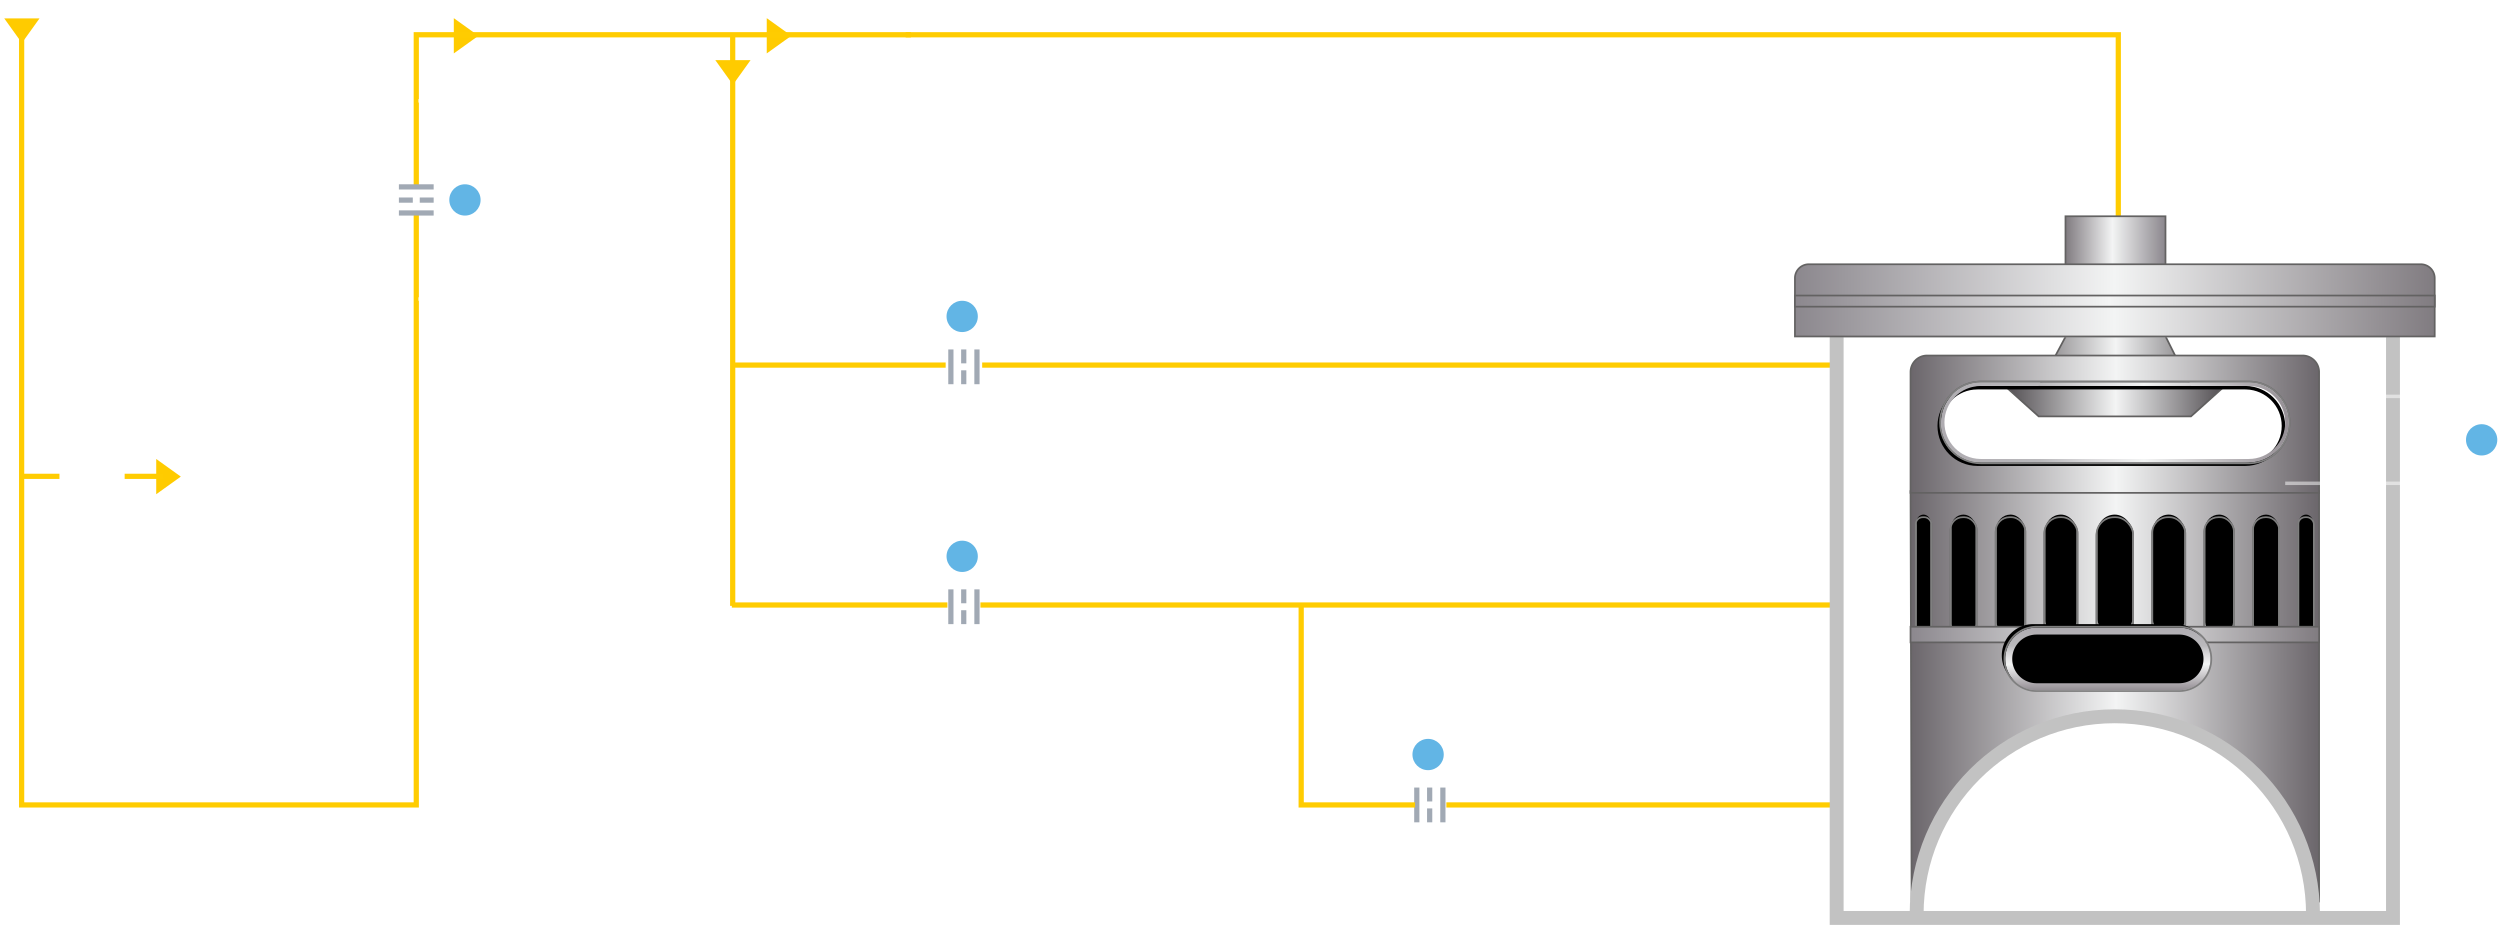 <svg width="719" height="267" xmlns="http://www.w3.org/2000/svg" xmlns:xlink="http://www.w3.org/1999/xlink"><defs><filter x="-10.5%" y="-37%" width="119%" height="182.6%" filterUnits="objectBoundingBox" id="d"><feOffset dx="-1" dy="1" in="SourceAlpha" result="shadowOffsetOuter1"/><feGaussianBlur stdDeviation="3" in="shadowOffsetOuter1" result="shadowBlurOuter1"/><feColorMatrix values="0 0 0 0 0 0 0 0 0 0 0 0 0 0 0 0 0 0 0.231 0" in="shadowBlurOuter1"/></filter><filter x="-35.7%" y="-7.1%" width="171.4%" height="114.3%" filterUnits="objectBoundingBox" id="j"><feGaussianBlur stdDeviation="1.5" in="SourceAlpha" result="shadowBlurInner1"/><feOffset dy="-1" in="shadowBlurInner1" result="shadowOffsetInner1"/><feComposite in="shadowOffsetInner1" in2="SourceAlpha" operator="arithmetic" k2="-1" k3="1" result="shadowInnerInner1"/><feColorMatrix values="0 0 0 0 0 0 0 0 0 0 0 0 0 0 0 0 0 0 0.32 0" in="shadowInnerInner1"/></filter><filter x="-35.7%" y="-7.1%" width="171.4%" height="114.3%" filterUnits="objectBoundingBox" id="l"><feGaussianBlur stdDeviation="1.5" in="SourceAlpha" result="shadowBlurInner1"/><feOffset dy="-1" in="shadowBlurInner1" result="shadowOffsetInner1"/><feComposite in="shadowOffsetInner1" in2="SourceAlpha" operator="arithmetic" k2="-1" k3="1" result="shadowInnerInner1"/><feColorMatrix values="0 0 0 0 0 0 0 0 0 0 0 0 0 0 0 0 0 0 0.32 0" in="shadowInnerInner1"/></filter><filter x="-62.5%" y="-7.1%" width="225%" height="114.3%" filterUnits="objectBoundingBox" id="n"><feGaussianBlur stdDeviation="1.5" in="SourceAlpha" result="shadowBlurInner1"/><feOffset dy="-1" in="shadowBlurInner1" result="shadowOffsetInner1"/><feComposite in="shadowOffsetInner1" in2="SourceAlpha" operator="arithmetic" k2="-1" k3="1" result="shadowInnerInner1"/><feColorMatrix values="0 0 0 0 0 0 0 0 0 0 0 0 0 0 0 0 0 0 0.32 0" in="shadowInnerInner1"/></filter><filter x="-62.5%" y="-7.1%" width="225%" height="114.3%" filterUnits="objectBoundingBox" id="p"><feGaussianBlur stdDeviation="1.5" in="SourceAlpha" result="shadowBlurInner1"/><feOffset dy="-1" in="shadowBlurInner1" result="shadowOffsetInner1"/><feComposite in="shadowOffsetInner1" in2="SourceAlpha" operator="arithmetic" k2="-1" k3="1" result="shadowInnerInner1"/><feColorMatrix values="0 0 0 0 0 0 0 0 0 0 0 0 0 0 0 0 0 0 0.32 0" in="shadowInnerInner1"/></filter><filter x="-31.2%" y="-7.1%" width="162.5%" height="114.3%" filterUnits="objectBoundingBox" id="r"><feGaussianBlur stdDeviation="1.5" in="SourceAlpha" result="shadowBlurInner1"/><feOffset dy="-1" in="shadowBlurInner1" result="shadowOffsetInner1"/><feComposite in="shadowOffsetInner1" in2="SourceAlpha" operator="arithmetic" k2="-1" k3="1" result="shadowInnerInner1"/><feColorMatrix values="0 0 0 0 0 0 0 0 0 0 0 0 0 0 0 0 0 0 0.32 0" in="shadowInnerInner1"/></filter><filter x="-31.2%" y="-7.1%" width="162.5%" height="114.3%" filterUnits="objectBoundingBox" id="t"><feGaussianBlur stdDeviation="1.5" in="SourceAlpha" result="shadowBlurInner1"/><feOffset dy="-1" in="shadowBlurInner1" result="shadowOffsetInner1"/><feComposite in="shadowOffsetInner1" in2="SourceAlpha" operator="arithmetic" k2="-1" k3="1" result="shadowInnerInner1"/><feColorMatrix values="0 0 0 0 0 0 0 0 0 0 0 0 0 0 0 0 0 0 0.32 0" in="shadowInnerInner1"/></filter><filter x="-27.8%" y="-7.1%" width="155.6%" height="114.3%" filterUnits="objectBoundingBox" id="v"><feGaussianBlur stdDeviation="1.5" in="SourceAlpha" result="shadowBlurInner1"/><feOffset dy="-1" in="shadowBlurInner1" result="shadowOffsetInner1"/><feComposite in="shadowOffsetInner1" in2="SourceAlpha" operator="arithmetic" k2="-1" k3="1" result="shadowInnerInner1"/><feColorMatrix values="0 0 0 0 0 0 0 0 0 0 0 0 0 0 0 0 0 0 0.32 0" in="shadowInnerInner1"/></filter><filter x="-27.8%" y="-7.1%" width="155.6%" height="114.3%" filterUnits="objectBoundingBox" id="x"><feGaussianBlur stdDeviation="1.5" in="SourceAlpha" result="shadowBlurInner1"/><feOffset dy="-1" in="shadowBlurInner1" result="shadowOffsetInner1"/><feComposite in="shadowOffsetInner1" in2="SourceAlpha" operator="arithmetic" k2="-1" k3="1" result="shadowInnerInner1"/><feColorMatrix values="0 0 0 0 0 0 0 0 0 0 0 0 0 0 0 0 0 0 0.32 0" in="shadowInnerInner1"/></filter><filter x="-25%" y="-7.1%" width="150%" height="114.3%" filterUnits="objectBoundingBox" id="z"><feGaussianBlur stdDeviation="1.5" in="SourceAlpha" result="shadowBlurInner1"/><feOffset dy="-1" in="shadowBlurInner1" result="shadowOffsetInner1"/><feComposite in="shadowOffsetInner1" in2="SourceAlpha" operator="arithmetic" k2="-1" k3="1" result="shadowInnerInner1"/><feColorMatrix values="0 0 0 0 0 0 0 0 0 0 0 0 0 0 0 0 0 0 0.32 0" in="shadowInnerInner1"/></filter><filter x="-31.2%" y="-8.8%" width="162.5%" height="117.5%" filterUnits="objectBoundingBox" id="E"><feGaussianBlur stdDeviation="4.5" in="SourceAlpha" result="shadowBlurInner1"/><feOffset dy="1" in="shadowBlurInner1" result="shadowOffsetInner1"/><feComposite in="shadowOffsetInner1" in2="SourceAlpha" operator="arithmetic" k2="-1" k3="1" result="shadowInnerInner1"/><feColorMatrix values="0 0 0 0 0 0 0 0 0 0 0 0 0 0 0 0 0 0 0.302 0" in="shadowInnerInner1"/></filter><filter x="-58.3%" y="-14.4%" width="205.6%" height="132.2%" filterUnits="objectBoundingBox" id="F"><feOffset dx="-1" dy="1" in="SourceAlpha" result="shadowOffsetOuter1"/><feGaussianBlur stdDeviation="3" in="shadowOffsetOuter1" result="shadowBlurOuter1"/><feColorMatrix values="0 0 0 0 0 0 0 0 0 0 0 0 0 0 0 0 0 0 0.231 0" in="shadowBlurOuter1"/></filter><linearGradient x1=".169%" y1="49.86%" x2="99.899%" y2="49.86%" id="a"><stop stop-color="#6B666B" offset="0%"/><stop stop-color="#F3F4F4" offset="50.303%"/><stop stop-color="#6B666B" offset="100%"/></linearGradient><linearGradient x1=".169%" y1="49.86%" x2="99.899%" y2="49.86%" id="b"><stop stop-color="#524E52" offset="0%"/><stop stop-color="#F3F4F4" offset="50.303%"/><stop stop-color="#524E52" offset="100%"/></linearGradient><linearGradient x1=".169%" y1="49.86%" x2="99.899%" y2="49.86%" id="c"><stop stop-color="#6B666B" offset="0%"/><stop stop-color="#F3F4F4" offset="50.303%"/><stop stop-color="#6B666B" offset="100%"/></linearGradient><linearGradient x1=".453%" y1="50.403%" x2="99.615%" y2="50.403%" id="f"><stop stop-color="#AFACB1" offset="0%"/><stop stop-color="#BAB9BC" offset="28.499%"/><stop stop-color="#D9D8DA" offset="42.07%"/><stop stop-color="#F3F4F4" offset="58.437%"/><stop stop-color="#958F95" offset="100%"/></linearGradient><linearGradient x1="50.034%" y1="-.004%" x2="50.034%" y2="99.984%" id="g"><stop stop-color="#8B878D" offset="0%"/><stop stop-color="#F3F4F4" offset="53.011%"/><stop stop-color="#807B80" offset="100%"/></linearGradient><linearGradient x1=".04%" y1="49.99%" x2="100.028%" y2="49.99%" id="h"><stop stop-color="#8B878D" offset="0%"/><stop stop-color="#F3F4F4" offset="49.93%"/><stop stop-color="#807B80" offset="100%"/></linearGradient><linearGradient x1=".04%" y1="49.99%" x2="100.028%" y2="49.99%" id="i"><stop stop-color="#8B878D" offset="0%"/><stop stop-color="#F3F4F4" offset="49.121%"/><stop stop-color="#807B80" offset="100%"/></linearGradient><linearGradient x1=".04%" y1="49.99%" x2="100.028%" y2="49.99%" id="B"><stop stop-color="#8B878D" offset="0%"/><stop stop-color="#F3F4F4" offset="49.93%"/><stop stop-color="#807B80" offset="100%"/></linearGradient><linearGradient x1="50.034%" y1="0%" x2="50.034%" y2="100%" id="C"><stop stop-color="#363D43" offset="0%"/><stop stop-color="#798085" offset="49.388%"/><stop stop-color="#363D43" offset="100%"/></linearGradient><linearGradient x1=".453%" y1="50.403%" x2="99.615%" y2="50.403%" id="H"><stop stop-color="#AFACB1" offset="0%"/><stop stop-color="#BAB9BC" offset="28.499%"/><stop stop-color="#D9D8DA" offset="42.07%"/><stop stop-color="#F3F4F4" offset="58.437%"/><stop stop-color="#958F95" offset="100%"/></linearGradient><rect id="k" x="10" y="0" width="7" height="35" rx="3.5"/><rect id="m" x="97" y="0" width="7" height="35" rx="3.5"/><rect id="o" x="0" y="0" width="4" height="35" rx="2"/><rect id="q" x="110" y="0" width="4" height="35" rx="2"/><rect id="s" x="23" y="0" width="8" height="35" rx="4"/><rect id="u" x="83" y="0" width="8" height="35" rx="4"/><rect id="w" x="37" y="0" width="9" height="35" rx="4.5"/><rect id="y" x="68" y="0" width="9" height="35" rx="4.5"/><rect id="A" x="52" y="0" width="10" height="35" rx="5"/><path d="M646.722 110c6.351 0 11.5 5.149 11.5 11.5s-5.149 11.5-11.5 11.5h-77c-6.351 0-11.5-5.149-11.5-11.5s5.149-11.5 11.5-11.5h77zm0 1h-77c-5.8 0-10.5 4.701-10.5 10.5 0 5.704 4.548 10.346 10.216 10.496l.284.004h77c5.799 0 10.5-4.701 10.5-10.5 0-5.704-4.548-10.346-10.216-10.496l-.284-.004z" id="e"/><path d="M30-19a8 8 0 018 8v41a8 8 0 11-16 0v-41a8 8 0 018-8z" id="D"/><path d="M30-20a9 9 0 00-9 9v41a9 9 0 0018 0v-41a9 9 0 00-9-9zm0 2a7 7 0 017 7v41a7 7 0 01-14 0v-41a7 7 0 017-7z" id="G"/></defs><g fill="none" fill-rule="evenodd"><path d="M210.722 173.5V11m50.5-1h348v62" stroke="#FFCC01" stroke-width="1.5" stroke-linecap="square"/><path fill="#FFCB00" d="M1.222 5.293h10.142l-5.071 7.071zM130.515 15.364V5.222l7.07 5.07zM220.515 15.364V5.222l7.07 5.07zM205.722 17.293h10.142l-5.071 7.071z"/><path stroke="#FFF" opacity=".5" d="M295.222 105V91h-37v14"/><circle transform="matrix(1 0 0 -1 272.222 95.5)" cx="4.5" cy="4.5" r="4.5" fill="#62B5E5"/><path stroke="#FFF" opacity=".5" d="M295.222 174v-14h-37v14"/><circle transform="matrix(1 0 0 -1 272.222 164.5)" cx="4.5" cy="4.5" r="4.5" fill="#62B5E5"/><path stroke="#FFF" opacity=".5" d="M429.222 231v-14h-37v14"/><circle transform="matrix(1 0 0 -1 406.222 221.5)" cx="4.5" cy="4.5" r="4.5" fill="#62B5E5"/><g fill="#A1A9B4" fill-rule="nonzero"><path d="M272.722 110.5v-10h1.5v10zM280.222 110.5v-10h1.5v10zM276.422 110.5v-4h1.5v4zM276.422 104.5v-4h1.5v4z"/></g><g fill="#A1A9B4" fill-rule="nonzero"><path d="M272.722 179.5v-10h1.5v10zM280.222 179.5v-10h1.5v10zM276.422 179.5v-4h1.5v4zM276.422 173.5v-4h1.5v4z"/></g><g fill="#A1A9B4" fill-rule="nonzero"><path d="M406.722 236.5v-10h1.5v10zM414.222 236.5v-10h1.5v10zM410.422 236.5v-4h1.5v4zM410.422 230.5v-4h1.5v4z"/></g><path fill="#FFCB00" d="M44.929 142.142V132L52 137.071z"/><path d="M6.222 137h10.126m20.254 0h9.62M6.222 10v221.5h113.5V62m0-9V10h141.5" stroke="#FFCC01" stroke-width="1.5" stroke-linecap="square"/><path stroke="#FFF" opacity=".5" d="M120.222 29h14v57h-14"/><circle transform="rotate(-90 95.61 -33.61)" cx="4.5" cy="4.5" r="4.5" fill="#62B5E5"/><g fill="#A1A9B4" fill-rule="nonzero"><path d="M124.722 62h-10v-1.5h10zM124.722 54.5h-10V53h10zM124.722 58.3h-4v-1.5h4zM118.722 58.3h-4v-1.5h4z"/></g><path d="M211.222 105h60m12 0h243M211.222 174h60.5m11 0h243.5M374.222 174.5v57h32m10.5 0h109.5" stroke="#FFCC01" stroke-width="1.5" stroke-linecap="square"/><g fill-rule="nonzero"><path d="M117.75 45.25v118.276c-2.39-14.19-9.486-27.372-19.573-37.118C87.7 116.288 74 109.873 59 109.873c-15.01 0-28.72 6.423-39.161 16.539-9.84 9.53-16.777 22.34-19.17 36.132l-.117.69L.251 45.25H117.75zM15.5 52.75c-1.01 0-1.928.4-2.604 1.075-.661.662-1.092 1.59-1.146 2.669h0V84.5l.007.237a3.738 3.738 0 001.091 2.415A3.738 3.738 0 0015.5 88.25c1.01 0 1.928-.4 2.604-1.075.661-.662 1.092-1.59 1.146-2.669h0V56.5l-.007-.237a3.738 3.738 0 00-1.091-2.415A3.738 3.738 0 0015.5 52.75zm87 0c-1.01 0-1.928.4-2.604 1.075-.661.662-1.092 1.59-1.146 2.669h0V84.5l.007.237a3.738 3.738 0 001.091 2.415 3.738 3.738 0 002.652 1.098c1.01 0 1.928-.4 2.604-1.075.661-.662 1.092-1.59 1.146-2.669h0V56.5l-.007-.237a3.738 3.738 0 00-1.091-2.415 3.738 3.738 0 00-2.652-1.098zm11.5 0h0l-.198.009a2.173 2.173 0 00-1.355.632c-.393.392-.654.945-.697 1.6h0V86l.007.185c.045.547.286 1.04.652 1.406.407.407.97.659 1.591.659.602 0 1.148-.236 1.553-.641.393-.392.654-.945.697-1.6h0V55l-.007-.185a2.243 2.243 0 00-.652-1.406A2.243 2.243 0 00114 52.75h0zm-85 0c-1.148 0-2.19.455-2.955 1.22-.752.752-1.24 1.805-1.295 3.024h0V84l.006.233a4.236 4.236 0 001.239 2.772A4.237 4.237 0 0029 88.25c1.148 0 2.19-.455 2.955-1.22.752-.752 1.24-1.805 1.295-3.024h0V57l-.006-.233a4.236 4.236 0 00-1.239-2.772A4.237 4.237 0 0029 52.75zm60 0c-1.148 0-2.19.455-2.955 1.22-.752.752-1.24 1.805-1.295 3.024h0V84l.006.233a4.236 4.236 0 001.239 2.772A4.237 4.237 0 0089 88.25c1.148 0 2.19-.455 2.955-1.22.752-.752 1.24-1.805 1.295-3.024h0V57l-.006-.233a4.236 4.236 0 00-1.239-2.772A4.237 4.237 0 0089 52.75zm-45.5 0c-1.284 0-2.45.51-3.306 1.366-.841.841-1.385 2.019-1.444 3.379h0V83.5l.007.26a4.735 4.735 0 001.384 3.099A4.735 4.735 0 0043.5 88.25c1.284 0 2.45-.51 3.306-1.366.841-.841 1.385-2.019 1.444-3.379h0V57.5l-.007-.26a4.735 4.735 0 00-1.384-3.099A4.735 4.735 0 0043.5 52.75zm31 0c-1.284 0-2.45.51-3.306 1.366-.841.841-1.385 2.019-1.444 3.379h0V83.5l.007.26a4.735 4.735 0 001.384 3.099A4.735 4.735 0 0074.5 88.25c1.284 0 2.45-.51 3.306-1.366.841-.841 1.385-2.019 1.444-3.379h0V57.5l-.007-.26a4.735 4.735 0 00-1.384-3.099A4.735 4.735 0 0074.5 52.75zm-15.5 0a5.141 5.141 0 00-3.658 1.511c-.932.932-1.532 2.235-1.592 3.734h0V83l.007.27a5.233 5.233 0 001.53 3.442A5.234 5.234 0 0059 88.25a5.141 5.141 0 003.658-1.511c.932-.932 1.532-2.235 1.592-3.734h0V58l-.007-.27a5.233 5.233 0 00-1.53-3.442A5.234 5.234 0 0059 52.75zm-55 0c-.602 0-1.148.236-1.553.641-.393.392-.654.945-.697 1.6h0V86l.007.185c.045.547.286 1.04.652 1.406.407.407.97.659 1.591.659.602 0 1.148-.236 1.553-.641.393-.392.654-.945.697-1.6h0V55l-.007-.185a2.243 2.243 0 00-.652-1.406A2.243 2.243 0 004 52.75z" stroke="#636262" stroke-width=".5" fill="url(#a)" transform="translate(549.222 96)"/><path d="M46.345.25l7.5 15h9.504l-9.445 8.5H10.096L.65 15.25h9.499l8-15h28.195z" transform="translate(576.222 96)" fill="url(#b)" stroke="#605F5F" stroke-width=".5"/><path d="M113 6.25c1.312 0 2.5.532 3.359 1.391a4.735 4.735 0 011.384 3.098l.007.261v34.75H.25V11c0-1.312.532-2.5 1.391-3.359A4.735 4.735 0 014.74 6.257L5 6.25h108zm-15.5 7.5h0-77l-.36.005a11.712 11.712 0 00-7.949 3.436A11.713 11.713 0 008.75 25.5a11.59 11.59 0 003.406 8.236c2.103 2.103 5.028 3.433 8.338 3.514H97.5l.36-.005a11.712 11.712 0 007.949-3.436 11.713 11.713 0 003.441-8.309c0-3.245-1.315-6.182-3.441-8.309A11.713 11.713 0 0097.5 13.75h0z" stroke="#636262" stroke-width=".5" fill="url(#c)" transform="translate(549.222 96)"/><path d="M551.222 263c0-31.48 25.52-57 57-57s57 25.52 57 57" stroke="#C2C2C2" stroke-width="4"/></g><path d="M688.222 95v169h-160V95h160z" stroke="#C2C2C2" stroke-width="4"/><g fill-rule="nonzero"><use fill="#000" filter="url(#d)" xlink:href="#e"/><use fill="url(#f)" xlink:href="#e"/></g><path d="M646.722 109.5c6.627 0 12 5.373 12 12 0 6.525-5.209 11.834-11.695 11.996l-.305.004h-77c-6.628 0-12-5.373-12-12 0-6.525 5.208-11.834 11.695-11.996l.305-.004h77zm0 .5h-77c-6.351 0-11.5 5.149-11.5 11.5 0 6.254 4.991 11.341 11.208 11.496l.292.004h77l.292-.004c6.216-.155 11.208-5.242 11.208-11.496 0-6.254-4.992-11.341-11.208-11.496l-.292-.004z" fill="#7F7F7F" fill-rule="nonzero"/><g fill-rule="nonzero" stroke="#636262" stroke-width=".5"><path fill="url(#g)" transform="rotate(90 319.302 296.492)" d="M85-7h14.381v28.763H85z"/><path d="M4 14h176a4 4 0 014 4v16.773h0H0V18a4 4 0 014-4z" fill="url(#h)" transform="translate(516.222 62)"/><path fill="url(#i)" d="M0 23h184v3.196H0z" transform="translate(516.222 62)"/></g><g fill-rule="nonzero"><g transform="translate(551.222 149)"><use fill="#000" filter="url(#j)" xlink:href="#k"/><rect stroke="#7F7F7F" stroke-width=".5" x="9.75" y="-.25" width="7.5" height="35.5" rx="3.5"/></g><g transform="translate(551.222 149)"><use fill="#000" filter="url(#l)" xlink:href="#m"/><rect stroke="#7F7F7F" stroke-width=".5" x="96.75" y="-.25" width="7.5" height="35.5" rx="3.5"/></g><g transform="translate(551.222 149)"><use fill="#000" filter="url(#n)" xlink:href="#o"/><rect stroke="#7F7F7F" stroke-width=".5" x="-.25" y="-.25" width="4.5" height="35.5" rx="2"/></g><g transform="translate(551.222 149)"><use fill="#000" filter="url(#p)" xlink:href="#q"/><rect stroke="#7F7F7F" stroke-width=".5" x="109.75" y="-.25" width="4.5" height="35.5" rx="2"/></g><g transform="translate(551.222 149)"><use fill="#000" filter="url(#r)" xlink:href="#s"/><rect stroke="#7F7F7F" stroke-width=".5" x="22.75" y="-.25" width="8.5" height="35.5" rx="4"/></g><g transform="translate(551.222 149)"><use fill="#000" filter="url(#t)" xlink:href="#u"/><rect stroke="#7F7F7F" stroke-width=".5" x="82.75" y="-.25" width="8.5" height="35.5" rx="4"/></g><g transform="translate(551.222 149)"><use fill="#000" filter="url(#v)" xlink:href="#w"/><rect stroke="#7F7F7F" stroke-width=".5" x="36.75" y="-.25" width="9.5" height="35.5" rx="4.5"/></g><g transform="translate(551.222 149)"><use fill="#000" filter="url(#x)" xlink:href="#y"/><rect stroke="#7F7F7F" stroke-width=".5" x="67.75" y="-.25" width="9.5" height="35.5" rx="4.5"/></g><g transform="translate(551.222 149)"><use fill="#000" filter="url(#z)" xlink:href="#A"/><rect stroke="#7F7F7F" stroke-width=".5" x="51.75" y="-.25" width="10.5" height="35.5" rx="5"/></g></g><path stroke="#636262" stroke-width=".5" fill="url(#B)" fill-rule="nonzero" d="M549.472 180.25h117.5v4.5h-117.5z"/><g fill-rule="nonzero"><g transform="rotate(90 228.11 387.61)"><use fill="url(#C)" xlink:href="#D"/><use fill="#000" filter="url(#E)" xlink:href="#D"/></g><g transform="rotate(90 228.11 387.61)"><use fill="#000" filter="url(#F)" xlink:href="#G"/><use fill="url(#H)" xlink:href="#G"/></g><path d="M636.222 189.5a9.5 9.5 0 01-9.23 9.496l-.27.004h-41a9.5 9.5 0 01-.27-18.996l.27-.004h41a9.5 9.5 0 019.5 9.5zm-.5 0a9 9 0 00-8.735-8.996l-.265-.004h-41l-.266.004a9 9 0 00-8.73 8.73l-.004.266.004.265a9 9 0 008.73 8.731l.266.004h41l.265-.004a9 9 0 008.735-8.996z" fill="#7F7F7F"/></g><g><path stroke="#FFF" opacity=".5" d="M657.222 139h57v-25h-37"/><circle transform="matrix(0 1 1 0 709.222 122)" cx="4.5" cy="4.5" r="4.5" fill="#62B5E5"/></g></g></svg>